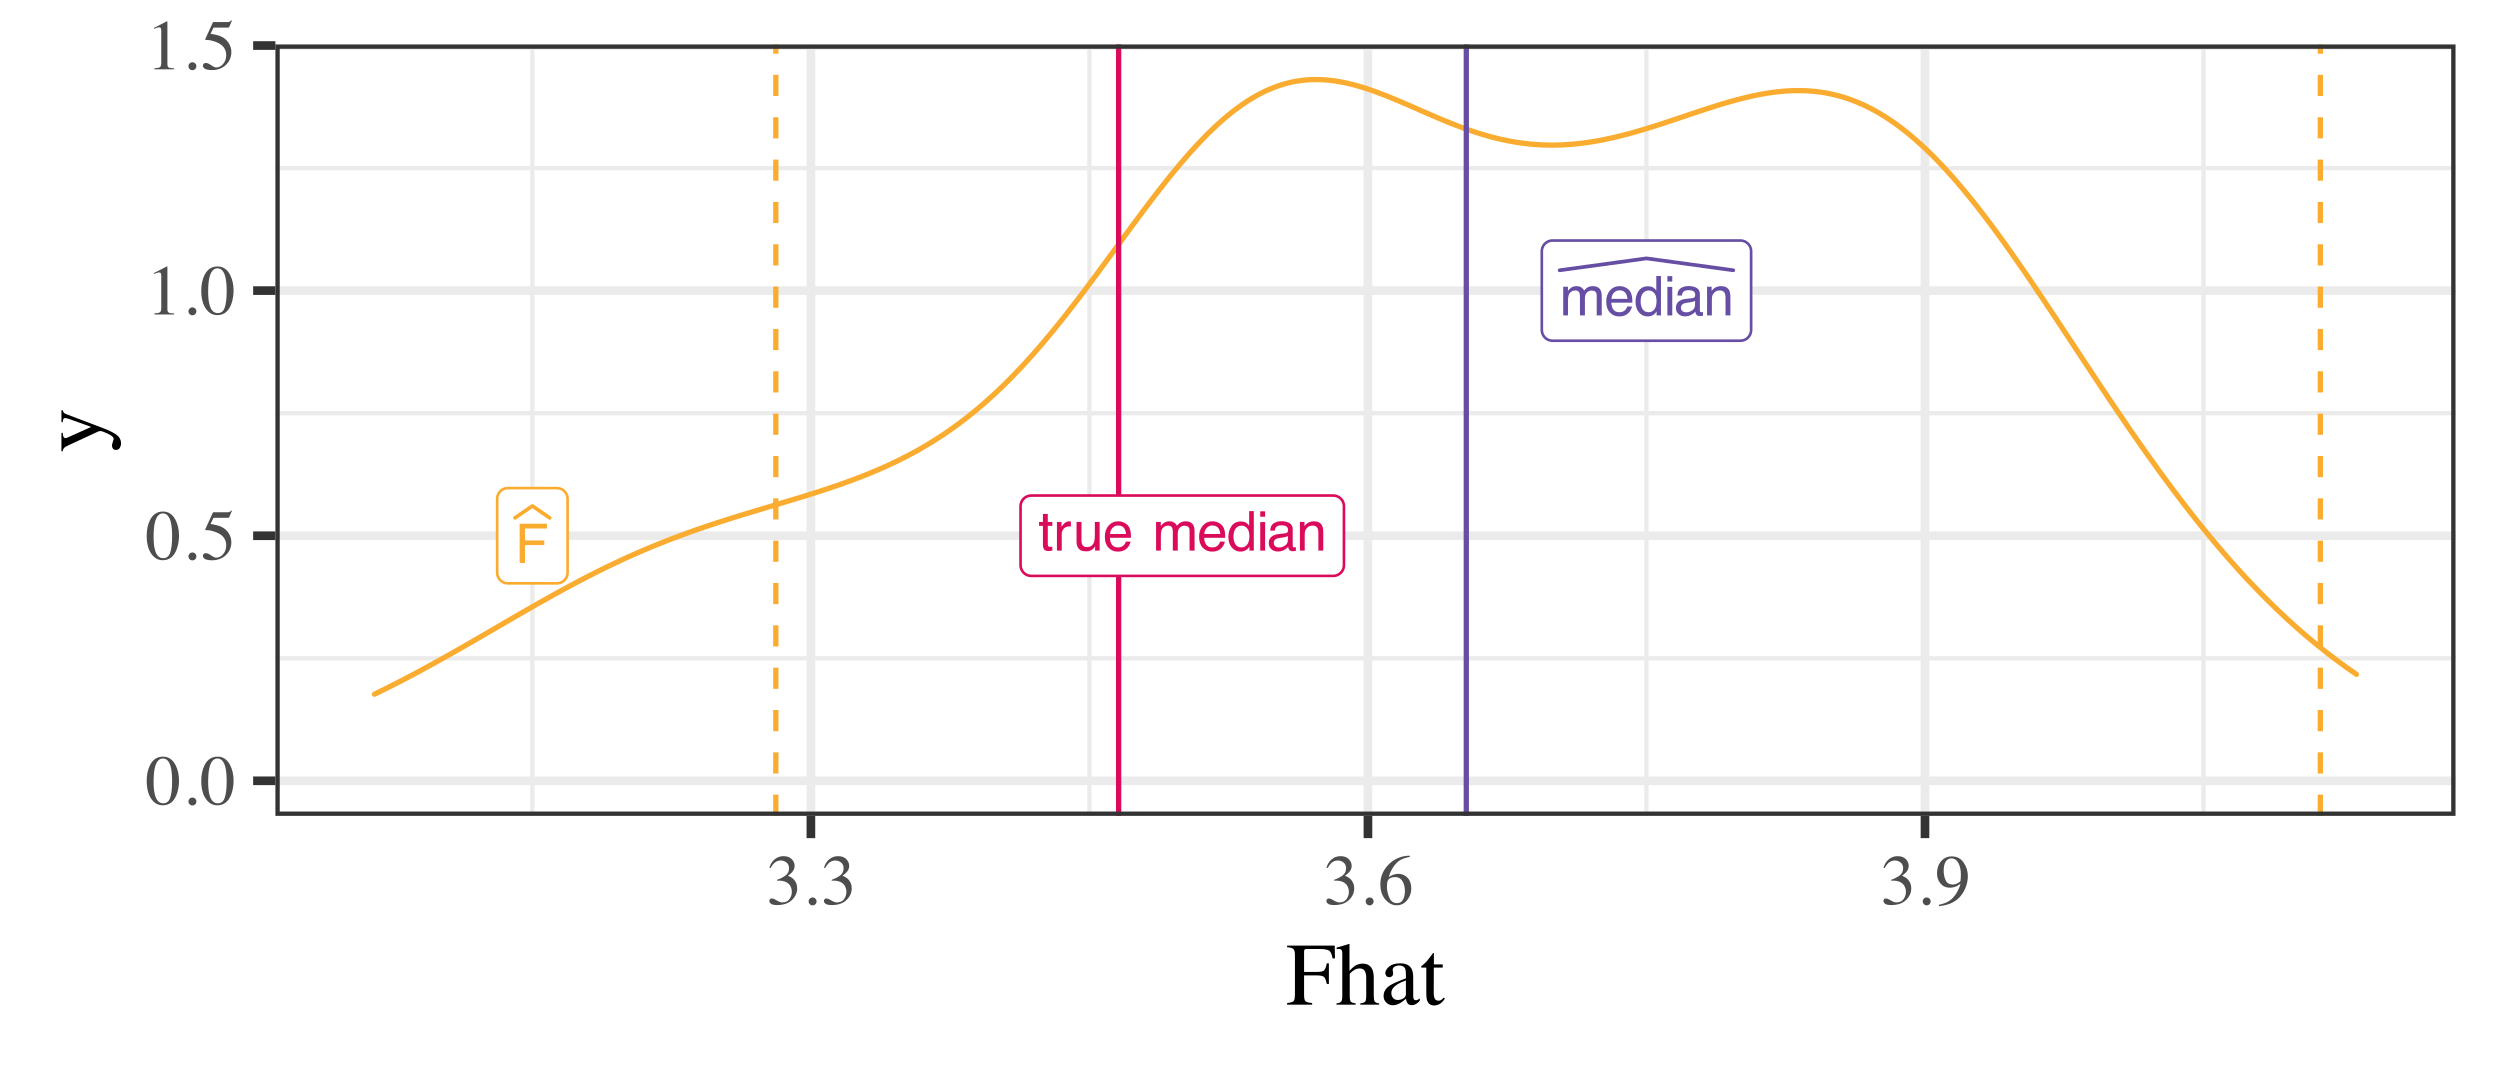 <?xml version="1.0" encoding="UTF-8"?>
<svg xmlns="http://www.w3.org/2000/svg" xmlns:xlink="http://www.w3.org/1999/xlink" width="504pt" height="216pt" viewBox="0 0 504 216" version="1.1">
<defs>
<g>
<symbol overflow="visible" id="glyph0-0">
<path style="stroke:none;" d="M 0.359 0 L 0.359 -7.922 L 6.641 -7.922 L 6.641 0 Z M 5.656 -1 L 5.656 -6.938 L 1.344 -6.938 L 1.344 -1 Z M 5.656 -1 "/>
</symbol>
<symbol overflow="visible" id="glyph0-1">
<path style="stroke:none;" d="M 0.938 -7.922 L 6.438 -7.922 L 6.438 -6.953 L 2.016 -6.953 L 2.016 -4.547 L 5.906 -4.547 L 5.906 -3.609 L 2.016 -3.609 L 2.016 0 L 0.938 0 Z M 0.938 -7.922 "/>
</symbol>
<symbol overflow="visible" id="glyph0-2">
<path style="stroke:none;" d="M 0.906 -7.391 L 1.891 -7.391 L 1.891 -5.781 L 2.812 -5.781 L 2.812 -4.984 L 1.891 -4.984 L 1.891 -1.219 C 1.891 -1.008 1.957 -0.875 2.094 -0.812 C 2.164 -0.77 2.289 -0.75 2.469 -0.75 C 2.52 -0.75 2.57 -0.75 2.625 -0.75 C 2.676 -0.75 2.738 -0.754 2.812 -0.766 L 2.812 0 C 2.695 0.031 2.578 0.051 2.453 0.062 C 2.336 0.082 2.211 0.094 2.078 0.094 C 1.617 0.094 1.305 -0.02 1.141 -0.25 C 0.984 -0.488 0.906 -0.789 0.906 -1.156 L 0.906 -4.984 L 0.125 -4.984 L 0.125 -5.781 L 0.906 -5.781 Z M 0.906 -7.391 "/>
</symbol>
<symbol overflow="visible" id="glyph0-3">
<path style="stroke:none;" d="M 0.734 -5.781 L 1.656 -5.781 L 1.656 -4.781 C 1.738 -4.977 1.926 -5.211 2.219 -5.484 C 2.508 -5.766 2.848 -5.906 3.234 -5.906 C 3.254 -5.906 3.285 -5.898 3.328 -5.891 C 3.367 -5.891 3.441 -5.883 3.547 -5.875 L 3.547 -4.859 C 3.492 -4.867 3.441 -4.875 3.391 -4.875 C 3.336 -4.875 3.285 -4.875 3.234 -4.875 C 2.742 -4.875 2.363 -4.719 2.094 -4.406 C 1.832 -4.094 1.703 -3.734 1.703 -3.328 L 1.703 0 L 0.734 0 Z M 0.734 -5.781 "/>
</symbol>
<symbol overflow="visible" id="glyph0-4">
<path style="stroke:none;" d="M 1.688 -5.781 L 1.688 -1.938 C 1.688 -1.645 1.734 -1.406 1.828 -1.219 C 1.992 -0.875 2.312 -0.703 2.781 -0.703 C 3.457 -0.703 3.922 -1.004 4.172 -1.609 C 4.305 -1.93 4.375 -2.375 4.375 -2.938 L 4.375 -5.781 L 5.344 -5.781 L 5.344 0 L 4.422 0 L 4.438 -0.859 C 4.312 -0.629 4.156 -0.441 3.969 -0.297 C 3.594 0.004 3.141 0.156 2.609 0.156 C 1.785 0.156 1.227 -0.117 0.938 -0.672 C 0.77 -0.961 0.688 -1.352 0.688 -1.844 L 0.688 -5.781 Z M 3.016 -5.922 Z M 3.016 -5.922 "/>
</symbol>
<symbol overflow="visible" id="glyph0-5">
<path style="stroke:none;" d="M 3.125 -5.906 C 3.531 -5.906 3.926 -5.805 4.312 -5.609 C 4.695 -5.422 4.988 -5.176 5.188 -4.875 C 5.383 -4.582 5.516 -4.238 5.578 -3.844 C 5.629 -3.582 5.656 -3.16 5.656 -2.578 L 1.422 -2.578 C 1.441 -1.992 1.582 -1.523 1.844 -1.172 C 2.102 -0.816 2.504 -0.641 3.047 -0.641 C 3.555 -0.641 3.961 -0.805 4.266 -1.141 C 4.43 -1.328 4.551 -1.551 4.625 -1.812 L 5.578 -1.812 C 5.555 -1.602 5.473 -1.367 5.328 -1.109 C 5.191 -0.848 5.035 -0.633 4.859 -0.469 C 4.555 -0.176 4.191 0.02 3.766 0.125 C 3.523 0.176 3.258 0.203 2.969 0.203 C 2.25 0.203 1.641 -0.055 1.141 -0.578 C 0.641 -1.098 0.391 -1.832 0.391 -2.781 C 0.391 -3.707 0.641 -4.457 1.141 -5.031 C 1.648 -5.613 2.312 -5.906 3.125 -5.906 Z M 4.672 -3.344 C 4.629 -3.77 4.535 -4.109 4.391 -4.359 C 4.117 -4.828 3.676 -5.062 3.062 -5.062 C 2.613 -5.062 2.238 -4.898 1.938 -4.578 C 1.633 -4.254 1.473 -3.844 1.453 -3.344 Z M 3.031 -5.922 Z M 3.031 -5.922 "/>
</symbol>
<symbol overflow="visible" id="glyph0-6">
<path style="stroke:none;" d="M 0.719 -5.781 L 1.672 -5.781 L 1.672 -4.953 C 1.898 -5.242 2.109 -5.453 2.297 -5.578 C 2.617 -5.797 2.984 -5.906 3.391 -5.906 C 3.848 -5.906 4.219 -5.789 4.5 -5.562 C 4.656 -5.438 4.801 -5.25 4.938 -5 C 5.145 -5.301 5.395 -5.523 5.688 -5.672 C 5.977 -5.828 6.305 -5.906 6.672 -5.906 C 7.453 -5.906 7.984 -5.625 8.266 -5.062 C 8.41 -4.758 8.484 -4.352 8.484 -3.844 L 8.484 0 L 7.469 0 L 7.469 -4.016 C 7.469 -4.398 7.375 -4.66 7.188 -4.797 C 7 -4.941 6.766 -5.016 6.484 -5.016 C 6.098 -5.016 5.77 -4.883 5.5 -4.625 C 5.227 -4.375 5.094 -3.953 5.094 -3.359 L 5.094 0 L 4.094 0 L 4.094 -3.766 C 4.094 -4.16 4.047 -4.445 3.953 -4.625 C 3.805 -4.895 3.535 -5.031 3.141 -5.031 C 2.766 -5.031 2.426 -4.891 2.125 -4.609 C 1.832 -4.328 1.688 -3.812 1.688 -3.062 L 1.688 0 L 0.719 0 Z M 0.719 -5.781 "/>
</symbol>
<symbol overflow="visible" id="glyph0-7">
<path style="stroke:none;" d="M 1.328 -2.828 C 1.328 -2.203 1.457 -1.68 1.719 -1.266 C 1.977 -0.848 2.398 -0.641 2.984 -0.641 C 3.43 -0.641 3.801 -0.832 4.094 -1.219 C 4.383 -1.602 4.531 -2.16 4.531 -2.891 C 4.531 -3.617 4.379 -4.156 4.078 -4.5 C 3.773 -4.852 3.406 -5.031 2.969 -5.031 C 2.477 -5.031 2.082 -4.844 1.781 -4.469 C 1.477 -4.094 1.328 -3.547 1.328 -2.828 Z M 2.781 -5.875 C 3.227 -5.875 3.602 -5.781 3.906 -5.594 C 4.07 -5.488 4.266 -5.301 4.484 -5.031 L 4.484 -7.953 L 5.422 -7.953 L 5.422 0 L 4.547 0 L 4.547 -0.797 C 4.316 -0.441 4.047 -0.188 3.734 -0.031 C 3.43 0.125 3.082 0.203 2.688 0.203 C 2.039 0.203 1.477 -0.066 1 -0.609 C 0.531 -1.148 0.297 -1.867 0.297 -2.766 C 0.297 -3.609 0.508 -4.336 0.938 -4.953 C 1.375 -5.566 1.988 -5.875 2.781 -5.875 Z M 2.781 -5.875 "/>
</symbol>
<symbol overflow="visible" id="glyph0-8">
<path style="stroke:none;" d="M 0.719 -5.75 L 1.703 -5.75 L 1.703 0 L 0.719 0 Z M 0.719 -7.922 L 1.703 -7.922 L 1.703 -6.828 L 0.719 -6.828 Z M 0.719 -7.922 "/>
</symbol>
<symbol overflow="visible" id="glyph0-9">
<path style="stroke:none;" d="M 1.453 -1.531 C 1.453 -1.25 1.555 -1.023 1.766 -0.859 C 1.973 -0.703 2.211 -0.625 2.484 -0.625 C 2.828 -0.625 3.16 -0.707 3.484 -0.875 C 4.023 -1.133 4.297 -1.562 4.297 -2.156 L 4.297 -2.938 C 4.172 -2.863 4.016 -2.801 3.828 -2.75 C 3.641 -2.695 3.457 -2.66 3.281 -2.641 L 2.703 -2.562 C 2.348 -2.52 2.082 -2.445 1.906 -2.344 C 1.602 -2.176 1.453 -1.906 1.453 -1.531 Z M 3.812 -3.5 C 4.031 -3.531 4.176 -3.625 4.25 -3.781 C 4.301 -3.863 4.328 -3.988 4.328 -4.156 C 4.328 -4.488 4.207 -4.727 3.969 -4.875 C 3.727 -5.02 3.391 -5.094 2.953 -5.094 C 2.453 -5.094 2.094 -4.957 1.875 -4.688 C 1.758 -4.531 1.68 -4.305 1.641 -4.016 L 0.734 -4.016 C 0.754 -4.723 0.984 -5.219 1.422 -5.5 C 1.867 -5.781 2.391 -5.922 2.984 -5.922 C 3.66 -5.922 4.211 -5.789 4.641 -5.531 C 5.055 -5.27 5.266 -4.867 5.266 -4.328 L 5.266 -1 C 5.266 -0.895 5.285 -0.812 5.328 -0.75 C 5.367 -0.688 5.457 -0.656 5.594 -0.656 C 5.633 -0.656 5.68 -0.656 5.734 -0.656 C 5.785 -0.664 5.844 -0.676 5.906 -0.688 L 5.906 0.031 C 5.758 0.07 5.645 0.098 5.562 0.109 C 5.477 0.117 5.367 0.125 5.234 0.125 C 4.898 0.125 4.66 0.004 4.516 -0.234 C 4.43 -0.359 4.375 -0.535 4.344 -0.766 C 4.145 -0.504 3.859 -0.281 3.484 -0.094 C 3.117 0.094 2.711 0.188 2.266 0.188 C 1.734 0.188 1.297 0.023 0.953 -0.297 C 0.609 -0.617 0.438 -1.023 0.438 -1.516 C 0.438 -2.047 0.602 -2.457 0.938 -2.75 C 1.281 -3.051 1.723 -3.238 2.266 -3.312 Z M 3 -5.922 Z M 3 -5.922 "/>
</symbol>
<symbol overflow="visible" id="glyph0-10">
<path style="stroke:none;" d="M 0.719 -5.781 L 1.641 -5.781 L 1.641 -4.953 C 1.91 -5.297 2.195 -5.539 2.5 -5.688 C 2.812 -5.832 3.148 -5.906 3.516 -5.906 C 4.336 -5.906 4.895 -5.617 5.188 -5.047 C 5.344 -4.734 5.422 -4.285 5.422 -3.703 L 5.422 0 L 4.438 0 L 4.438 -3.641 C 4.438 -3.992 4.383 -4.281 4.281 -4.5 C 4.102 -4.852 3.789 -5.031 3.344 -5.031 C 3.113 -5.031 2.922 -5.008 2.766 -4.969 C 2.504 -4.883 2.273 -4.723 2.078 -4.484 C 1.91 -4.297 1.801 -4.098 1.75 -3.891 C 1.707 -3.691 1.688 -3.406 1.688 -3.031 L 1.688 0 L 0.719 0 Z M 3 -5.922 Z M 3 -5.922 "/>
</symbol>
<symbol overflow="visible" id="glyph1-0">
<path style="stroke:none;" d="M 1.375 0 L 1.375 -8.281 L 9.672 -8.281 L 9.672 0 Z M 2.078 -0.688 L 8.969 -0.688 L 8.969 -7.594 L 2.078 -7.594 Z M 2.078 -0.688 "/>
</symbol>
<symbol overflow="visible" id="glyph1-1">
<path style="stroke:none;" d=""/>
</symbol>
<symbol overflow="visible" id="glyph2-0">
<path style="stroke:none;" d="M 0.234 0 L 0.234 -9.531 L 10.062 -9.531 L 10.062 0 Z M 8.766 -1.297 L 8.766 -8.234 L 1.531 -8.234 L 1.531 -1.297 Z M 8.766 -1.297 "/>
</symbol>
<symbol overflow="visible" id="glyph2-1">
<path style="stroke:none;" d="M 3.453 -0.266 C 4.141 -0.266 4.609 -0.641 4.859 -1.391 C 5.117 -2.148 5.25 -3.242 5.25 -4.672 C 5.25 -5.805 5.172 -6.719 5.016 -7.406 C 4.734 -8.664 4.191 -9.297 3.391 -9.297 C 2.586 -9.297 2.039 -8.645 1.75 -7.344 C 1.594 -6.645 1.516 -5.727 1.516 -4.594 C 1.516 -3.531 1.598 -2.68 1.766 -2.047 C 2.055 -0.859 2.617 -0.266 3.453 -0.266 Z M 3.422 -9.672 C 4.504 -9.672 5.344 -9.109 5.938 -7.984 C 6.406 -7.066 6.641 -6.016 6.641 -4.828 C 6.641 -3.898 6.5 -3.02 6.219 -2.188 C 5.664 -0.633 4.711 0.141 3.359 0.141 C 2.441 0.141 1.68 -0.281 1.078 -1.125 C 0.441 -2.02 0.125 -3.238 0.125 -4.781 C 0.125 -5.988 0.336 -7.031 0.766 -7.906 C 1.336 -9.082 2.223 -9.672 3.422 -9.672 Z M 3.422 -9.672 "/>
</symbol>
<symbol overflow="visible" id="glyph2-2">
<path style="stroke:none;" d="M 2.344 0.172 C 2.125 0.172 1.938 0.094 1.781 -0.062 C 1.625 -0.219 1.547 -0.41 1.547 -0.641 C 1.547 -0.859 1.625 -1.039 1.781 -1.188 C 1.938 -1.344 2.125 -1.422 2.344 -1.422 C 2.57 -1.422 2.758 -1.344 2.906 -1.188 C 3.062 -1.039 3.141 -0.859 3.141 -0.641 C 3.141 -0.41 3.062 -0.219 2.906 -0.062 C 2.758 0.094 2.57 0.172 2.344 0.172 Z M 2.344 0.172 "/>
</symbol>
<symbol overflow="visible" id="glyph2-3">
<path style="stroke:none;" d="M 1.078 -1.281 C 1.348 -1.281 1.695 -1.129 2.125 -0.828 C 2.562 -0.523 2.895 -0.375 3.125 -0.375 C 3.664 -0.375 4.141 -0.613 4.547 -1.094 C 4.953 -1.57 5.156 -2.156 5.156 -2.844 C 5.156 -4.062 4.504 -4.938 3.203 -5.469 C 2.484 -5.77 1.816 -5.922 1.203 -5.922 C 1.098 -5.922 1.031 -5.922 1 -5.922 C 0.977 -5.93 0.953 -5.957 0.922 -6 C 0.922 -6.039 0.926 -6.07 0.938 -6.094 C 0.945 -6.125 0.957 -6.148 0.969 -6.172 L 2.5 -9.531 L 5.516 -9.531 C 5.66 -9.531 5.773 -9.555 5.859 -9.609 C 5.941 -9.66 6.051 -9.754 6.188 -9.891 L 6.297 -9.797 L 5.75 -8.5 C 5.727 -8.457 5.676 -8.43 5.594 -8.422 C 5.508 -8.41 5.414 -8.406 5.312 -8.406 L 2.594 -8.406 L 2 -7.172 C 2.77 -7.035 3.332 -6.91 3.688 -6.797 C 4.27 -6.598 4.758 -6.305 5.156 -5.922 C 5.488 -5.586 5.742 -5.211 5.922 -4.797 C 6.098 -4.379 6.188 -3.941 6.188 -3.484 C 6.188 -2.441 5.816 -1.57 5.078 -0.875 C 4.336 -0.188 3.398 0.156 2.266 0.156 C 1.805 0.156 1.438 0.109 1.156 0.016 C 0.688 -0.129 0.453 -0.391 0.453 -0.766 C 0.453 -0.898 0.504 -1.02 0.609 -1.125 C 0.711 -1.227 0.867 -1.281 1.078 -1.281 Z M 1.078 -1.281 "/>
</symbol>
<symbol overflow="visible" id="glyph2-4">
<path style="stroke:none;" d="M 4.266 -9.672 C 4.285 -9.641 4.297 -9.617 4.297 -9.609 C 4.297 -9.598 4.297 -9.57 4.297 -9.531 L 4.297 -1.062 C 4.297 -0.695 4.391 -0.461 4.578 -0.359 C 4.773 -0.266 5.133 -0.211 5.656 -0.203 L 5.656 0 L 1.688 0 L 1.688 -0.219 C 2.258 -0.238 2.629 -0.312 2.797 -0.438 C 2.973 -0.57 3.062 -0.848 3.062 -1.266 L 3.062 -7.781 C 3.062 -8.008 3.031 -8.18 2.969 -8.297 C 2.914 -8.41 2.797 -8.469 2.609 -8.469 C 2.492 -8.469 2.336 -8.43 2.141 -8.359 C 1.941 -8.297 1.758 -8.227 1.594 -8.156 L 1.594 -8.344 L 4.172 -9.672 Z M 4.266 -9.672 "/>
</symbol>
<symbol overflow="visible" id="glyph2-5">
<path style="stroke:none;" d="M 1.125 -1.219 C 1.375 -1.219 1.711 -1.082 2.141 -0.812 C 2.566 -0.551 2.926 -0.422 3.219 -0.422 C 3.875 -0.422 4.359 -0.641 4.672 -1.078 C 4.992 -1.523 5.156 -2.008 5.156 -2.531 C 5.156 -3.031 5.031 -3.473 4.781 -3.859 C 4.344 -4.492 3.602 -4.812 2.562 -4.812 C 2.5 -4.812 2.441 -4.812 2.391 -4.812 C 2.336 -4.812 2.27 -4.805 2.188 -4.797 L 2.188 -4.984 C 2.938 -5.254 3.523 -5.562 3.953 -5.906 C 4.379 -6.258 4.594 -6.727 4.594 -7.312 C 4.594 -7.82 4.422 -8.207 4.078 -8.469 C 3.742 -8.738 3.359 -8.875 2.922 -8.875 C 2.41 -8.875 1.957 -8.688 1.562 -8.312 C 1.344 -8.102 1.109 -7.781 0.859 -7.344 L 0.641 -7.406 C 0.828 -8.113 1.176 -8.68 1.688 -9.109 C 2.207 -9.535 2.801 -9.75 3.469 -9.75 C 4.188 -9.75 4.738 -9.551 5.125 -9.156 C 5.52 -8.758 5.719 -8.305 5.719 -7.797 C 5.719 -7.336 5.555 -6.922 5.234 -6.547 C 5.047 -6.328 4.758 -6.082 4.375 -5.812 C 4.832 -5.625 5.195 -5.398 5.469 -5.141 C 5.977 -4.648 6.234 -4.023 6.234 -3.266 C 6.234 -2.379 5.879 -1.594 5.172 -0.906 C 4.473 -0.227 3.477 0.109 2.188 0.109 C 1.613 0.109 1.207 0.023 0.969 -0.141 C 0.738 -0.316 0.625 -0.504 0.625 -0.703 C 0.625 -0.828 0.66 -0.941 0.734 -1.047 C 0.816 -1.16 0.945 -1.219 1.125 -1.219 Z M 1.125 -1.219 "/>
</symbol>
<symbol overflow="visible" id="glyph2-6">
<path style="stroke:none;" d="M 6.734 -3.203 C 6.734 -2.336 6.457 -1.562 5.906 -0.875 C 5.352 -0.188 4.641 0.156 3.766 0.156 C 2.941 0.156 2.191 -0.227 1.516 -1 C 0.836 -1.781 0.5 -2.812 0.5 -4.094 C 0.5 -5.75 1.156 -7.172 2.469 -8.359 C 3.633 -9.348 4.953 -9.844 6.422 -9.844 L 6.453 -9.609 C 5.867 -9.504 5.363 -9.359 4.938 -9.172 C 4.508 -8.984 4.129 -8.727 3.797 -8.406 C 3.453 -8.062 3.129 -7.629 2.828 -7.109 C 2.535 -6.586 2.332 -6.07 2.219 -5.562 C 2.508 -5.738 2.758 -5.867 2.969 -5.953 C 3.344 -6.109 3.719 -6.188 4.094 -6.188 C 4.844 -6.188 5.469 -5.926 5.969 -5.406 C 6.477 -4.895 6.734 -4.16 6.734 -3.203 Z M 5.453 -2.656 C 5.453 -3.281 5.352 -3.832 5.156 -4.312 C 4.82 -5.125 4.266 -5.531 3.484 -5.531 C 2.754 -5.531 2.27 -5.312 2.031 -4.875 C 1.895 -4.625 1.828 -4.203 1.828 -3.609 C 1.828 -2.848 1.988 -2.102 2.312 -1.375 C 2.633 -0.645 3.148 -0.281 3.859 -0.281 C 4.41 -0.281 4.812 -0.516 5.062 -0.984 C 5.32 -1.461 5.453 -2.02 5.453 -2.656 Z M 5.453 -2.656 "/>
</symbol>
<symbol overflow="visible" id="glyph2-7">
<path style="stroke:none;" d="M 3.594 -4.031 C 3.914 -4.031 4.242 -4.117 4.578 -4.297 C 4.922 -4.473 5.113 -4.625 5.156 -4.75 C 5.176 -4.789 5.191 -4.961 5.203 -5.266 C 5.223 -5.566 5.234 -5.812 5.234 -6 C 5.234 -6.977 5.066 -7.77 4.734 -8.375 C 4.41 -8.988 3.93 -9.297 3.297 -9.297 C 2.836 -9.297 2.469 -9.086 2.188 -8.672 C 1.906 -8.254 1.766 -7.629 1.766 -6.797 C 1.766 -6.117 1.895 -5.488 2.156 -4.906 C 2.414 -4.32 2.895 -4.031 3.594 -4.031 Z M 3.391 -9.703 C 4.422 -9.703 5.219 -9.289 5.781 -8.469 C 6.352 -7.645 6.641 -6.727 6.641 -5.719 C 6.641 -5 6.504 -4.27 6.234 -3.531 C 5.961 -2.801 5.57 -2.145 5.062 -1.562 C 4.469 -0.895 3.711 -0.398 2.797 -0.078 C 2.285 0.098 1.641 0.238 0.859 0.344 L 0.797 0.062 C 1.285 -0.051 1.691 -0.172 2.016 -0.297 C 2.598 -0.523 3.062 -0.805 3.406 -1.141 C 3.906 -1.617 4.301 -2.148 4.594 -2.734 C 4.895 -3.316 5.082 -3.805 5.156 -4.203 L 4.922 -4.016 C 4.566 -3.754 4.156 -3.57 3.688 -3.469 C 3.445 -3.414 3.227 -3.391 3.031 -3.391 C 2.227 -3.391 1.594 -3.672 1.125 -4.234 C 0.656 -4.797 0.422 -5.473 0.422 -6.266 C 0.422 -7.266 0.695 -8.086 1.25 -8.734 C 1.812 -9.379 2.523 -9.703 3.391 -9.703 Z M 3.391 -9.703 "/>
</symbol>
<symbol overflow="visible" id="glyph3-0">
<path style="stroke:none;" d="M 0.297 0 L 0.297 -11.906 L 12.578 -11.906 L 12.578 0 Z M 10.953 -1.625 L 10.953 -10.297 L 1.906 -10.297 L 1.906 -1.625 Z M 10.953 -1.625 "/>
</symbol>
<symbol overflow="visible" id="glyph3-1">
<path style="stroke:none;" d="M 0.203 -0.328 C 0.91 -0.398 1.348 -0.531 1.516 -0.719 C 1.691 -0.906 1.781 -1.383 1.781 -2.156 L 1.781 -9.953 C 1.781 -10.598 1.68 -11.016 1.484 -11.203 C 1.297 -11.398 0.867 -11.523 0.203 -11.578 L 0.203 -11.906 L 9.797 -11.906 L 9.859 -9.328 L 9.359 -9.328 C 9.234 -10.148 9 -10.672 8.656 -10.891 C 8.312 -11.109 7.641 -11.219 6.641 -11.219 L 4.188 -11.219 C 3.945 -11.219 3.789 -11.176 3.719 -11.094 C 3.656 -11.02 3.625 -10.863 3.625 -10.625 L 3.625 -6.594 L 6.219 -6.594 C 6.988 -6.594 7.477 -6.707 7.688 -6.938 C 7.895 -7.164 8.066 -7.629 8.203 -8.328 L 8.625 -8.328 L 8.625 -4.172 L 8.203 -4.172 C 8.066 -4.867 7.891 -5.328 7.672 -5.547 C 7.461 -5.773 6.977 -5.891 6.219 -5.891 L 3.625 -5.891 L 3.625 -1.953 C 3.625 -1.285 3.723 -0.859 3.922 -0.672 C 4.129 -0.492 4.57 -0.379 5.25 -0.328 L 5.25 0 L 0.203 0 Z M 0.203 -0.328 "/>
</symbol>
<symbol overflow="visible" id="glyph3-2">
<path style="stroke:none;" d="M 0.156 -0.25 C 0.633 -0.312 0.945 -0.426 1.094 -0.594 C 1.25 -0.77 1.328 -1.18 1.328 -1.828 L 1.328 -10.266 C 1.328 -10.598 1.285 -10.836 1.203 -10.984 C 1.117 -11.141 0.91 -11.219 0.578 -11.219 C 0.516 -11.219 0.453 -11.211 0.391 -11.203 C 0.328 -11.203 0.258 -11.195 0.188 -11.188 L 0.188 -11.5 C 0.445 -11.57 0.766 -11.66 1.141 -11.766 C 1.516 -11.879 1.773 -11.957 1.922 -12 L 2.766 -12.266 L 2.781 -12.203 L 2.781 -6.812 C 3.156 -7.227 3.484 -7.539 3.766 -7.75 C 4.285 -8.094 4.844 -8.266 5.438 -8.266 C 6.383 -8.266 7.035 -7.867 7.391 -7.078 C 7.578 -6.648 7.672 -6.098 7.672 -5.422 L 7.672 -1.828 C 7.672 -1.203 7.738 -0.797 7.875 -0.609 C 8.02 -0.422 8.316 -0.301 8.766 -0.25 L 8.766 0 L 4.953 0 L 4.953 -0.25 C 5.461 -0.32 5.789 -0.441 5.938 -0.609 C 6.082 -0.773 6.156 -1.18 6.156 -1.828 L 6.156 -5.391 C 6.156 -5.953 6.062 -6.41 5.875 -6.766 C 5.688 -7.117 5.328 -7.297 4.797 -7.297 C 4.336 -7.297 3.895 -7.129 3.469 -6.797 C 3.039 -6.473 2.828 -6.258 2.828 -6.156 L 2.828 -1.828 C 2.828 -1.172 2.898 -0.758 3.047 -0.594 C 3.203 -0.438 3.531 -0.32 4.031 -0.25 L 4.031 0 L 0.156 0 Z M 0.156 -0.25 "/>
</symbol>
<symbol overflow="visible" id="glyph3-3">
<path style="stroke:none;" d="M 5.156 -4.875 C 4.488 -4.645 3.93 -4.395 3.484 -4.125 C 2.641 -3.602 2.219 -3.016 2.219 -2.359 C 2.219 -1.828 2.395 -1.43 2.75 -1.172 C 2.977 -1.016 3.234 -0.938 3.516 -0.938 C 3.898 -0.938 4.27 -1.039 4.625 -1.25 C 4.977 -1.469 5.156 -1.742 5.156 -2.078 Z M 0.656 -1.75 C 0.656 -2.602 1.082 -3.312 1.938 -3.875 C 2.477 -4.227 3.551 -4.707 5.156 -5.312 L 5.156 -6.062 C 5.156 -6.656 5.098 -7.066 4.984 -7.297 C 4.785 -7.691 4.375 -7.891 3.75 -7.891 C 3.445 -7.891 3.16 -7.816 2.891 -7.672 C 2.617 -7.504 2.484 -7.285 2.484 -7.016 C 2.484 -6.941 2.5 -6.82 2.531 -6.656 C 2.562 -6.488 2.578 -6.383 2.578 -6.344 C 2.578 -6.008 2.469 -5.781 2.25 -5.656 C 2.125 -5.57 1.977 -5.531 1.812 -5.531 C 1.551 -5.531 1.348 -5.617 1.203 -5.797 C 1.066 -5.973 1 -6.164 1 -6.375 C 1 -6.781 1.25 -7.207 1.75 -7.656 C 2.258 -8.102 3.004 -8.328 3.984 -8.328 C 5.117 -8.328 5.891 -7.957 6.297 -7.219 C 6.516 -6.82 6.625 -6.234 6.625 -5.453 L 6.625 -1.938 C 6.625 -1.594 6.645 -1.359 6.688 -1.234 C 6.758 -1.004 6.914 -0.891 7.156 -0.891 C 7.289 -0.891 7.398 -0.91 7.484 -0.953 C 7.578 -0.992 7.734 -1.094 7.953 -1.25 L 7.953 -0.797 C 7.766 -0.566 7.562 -0.379 7.344 -0.234 C 7.02 -0.004 6.688 0.109 6.344 0.109 C 5.945 0.109 5.66 -0.02 5.484 -0.281 C 5.305 -0.539 5.207 -0.848 5.188 -1.203 C 4.738 -0.816 4.359 -0.531 4.047 -0.344 C 3.516 -0.031 3.004 0.125 2.516 0.125 C 2.016 0.125 1.578 -0.051 1.203 -0.406 C 0.836 -0.758 0.656 -1.207 0.656 -1.75 Z M 4.016 -8.328 Z M 4.016 -8.328 "/>
</symbol>
<symbol overflow="visible" id="glyph3-4">
<path style="stroke:none;" d="M 4.578 -8.109 L 4.578 -7.469 L 2.781 -7.469 L 2.766 -2.406 C 2.766 -1.957 2.805 -1.617 2.891 -1.391 C 3.023 -0.992 3.297 -0.797 3.703 -0.797 C 3.922 -0.797 4.102 -0.844 4.25 -0.938 C 4.406 -1.039 4.586 -1.203 4.797 -1.422 L 5.016 -1.219 L 4.828 -0.953 C 4.523 -0.547 4.203 -0.254 3.859 -0.078 C 3.516 0.086 3.188 0.172 2.875 0.172 C 2.188 0.172 1.719 -0.133 1.469 -0.75 C 1.332 -1.082 1.266 -1.547 1.266 -2.141 L 1.266 -7.469 L 0.312 -7.469 C 0.281 -7.488 0.254 -7.504 0.234 -7.516 C 0.223 -7.535 0.219 -7.562 0.219 -7.594 C 0.219 -7.656 0.227 -7.703 0.25 -7.734 C 0.281 -7.766 0.367 -7.836 0.516 -7.953 C 0.91 -8.285 1.195 -8.555 1.375 -8.766 C 1.562 -8.973 1.984 -9.523 2.641 -10.422 C 2.723 -10.422 2.77 -10.41 2.781 -10.391 C 2.789 -10.379 2.797 -10.336 2.797 -10.266 L 2.797 -8.109 Z M 4.578 -8.109 "/>
</symbol>
<symbol overflow="visible" id="glyph4-0">
<path style="stroke:none;" d="M 0 -0.297 L -11.906 -0.297 L -11.906 -12.578 L 0 -12.578 Z M -1.625 -10.953 L -10.297 -10.953 L -10.297 -1.906 L -1.625 -1.906 Z M -1.625 -10.953 "/>
</symbol>
<symbol overflow="visible" id="glyph4-1">
<path style="stroke:none;" d="M -8.078 -0.25 L -8.078 -3.953 L -7.812 -3.953 C -7.801 -3.66 -7.77 -3.445 -7.719 -3.312 C -7.645 -3.039 -7.5 -2.906 -7.281 -2.906 C -7.195 -2.906 -7.113 -2.914 -7.031 -2.938 C -6.945 -2.969 -6.816 -3.023 -6.641 -3.109 L -2.078 -5.156 L -6.688 -6.812 C -6.727 -6.832 -6.832 -6.859 -7 -6.891 C -7.164 -6.93 -7.273 -6.953 -7.328 -6.953 C -7.484 -6.953 -7.594 -6.898 -7.656 -6.797 C -7.727 -6.691 -7.77 -6.555 -7.781 -6.391 L -7.812 -6.125 L -8.078 -6.125 L -8.078 -8.531 L -7.812 -8.531 C -7.781 -8.289 -7.695 -8.109 -7.562 -7.984 C -7.426 -7.867 -7.238 -7.77 -7 -7.688 L 0.328 -4.906 C 1.598 -4.426 2.516 -3.969 3.078 -3.531 C 3.648 -3.094 3.938 -2.535 3.938 -1.859 C 3.938 -1.535 3.852 -1.227 3.688 -0.938 C 3.531 -0.656 3.27 -0.516 2.906 -0.516 C 2.676 -0.516 2.484 -0.598 2.328 -0.766 C 2.18 -0.941 2.109 -1.16 2.109 -1.422 C 2.109 -1.578 2.16 -1.805 2.266 -2.109 C 2.379 -2.41 2.438 -2.625 2.438 -2.75 C 2.438 -3.082 2.055 -3.426 1.297 -3.781 C 0.535 -4.145 0.023 -4.328 -0.234 -4.328 C -0.285 -4.328 -0.348 -4.316 -0.422 -4.297 C -0.492 -4.285 -0.562 -4.27 -0.625 -4.25 L -6.703 -1.438 C -7.141 -1.238 -7.426 -1.062 -7.562 -0.906 C -7.695 -0.758 -7.785 -0.539 -7.828 -0.25 Z M -8.25 -4.438 Z M -8.25 -4.438 "/>
</symbol>
</g>
<clipPath id="clip1">
  <path d="M 55.52 8.965 L 495.035 8.965 L 495.035 164.48 L 55.52 164.48 Z M 55.52 8.965 "/>
</clipPath>
<clipPath id="clip2">
  <path d="M 55.52 132 L 495.035 132 L 495.035 134 L 55.52 134 Z M 55.52 132 "/>
</clipPath>
<clipPath id="clip3">
  <path d="M 55.52 82 L 495.035 82 L 495.035 84 L 55.52 84 Z M 55.52 82 "/>
</clipPath>
<clipPath id="clip4">
  <path d="M 55.52 33 L 495.035 33 L 495.035 35 L 55.52 35 Z M 55.52 33 "/>
</clipPath>
<clipPath id="clip5">
  <path d="M 106 8.965 L 108 8.965 L 108 164.48 L 106 164.48 Z M 106 8.965 "/>
</clipPath>
<clipPath id="clip6">
  <path d="M 219 8.965 L 221 8.965 L 221 164.48 L 219 164.48 Z M 219 8.965 "/>
</clipPath>
<clipPath id="clip7">
  <path d="M 331 8.965 L 333 8.965 L 333 164.48 L 331 164.48 Z M 331 8.965 "/>
</clipPath>
<clipPath id="clip8">
  <path d="M 443 8.965 L 445 8.965 L 445 164.48 L 443 164.48 Z M 443 8.965 "/>
</clipPath>
<clipPath id="clip9">
  <path d="M 55.52 156 L 495.035 156 L 495.035 159 L 55.52 159 Z M 55.52 156 "/>
</clipPath>
<clipPath id="clip10">
  <path d="M 55.52 107 L 495.035 107 L 495.035 109 L 55.52 109 Z M 55.52 107 "/>
</clipPath>
<clipPath id="clip11">
  <path d="M 55.52 57 L 495.035 57 L 495.035 60 L 55.52 60 Z M 55.52 57 "/>
</clipPath>
<clipPath id="clip12">
  <path d="M 55.52 8.965 L 495.035 8.965 L 495.035 11 L 55.52 11 Z M 55.52 8.965 "/>
</clipPath>
<clipPath id="clip13">
  <path d="M 162 8.965 L 165 8.965 L 165 164.48 L 162 164.48 Z M 162 8.965 "/>
</clipPath>
<clipPath id="clip14">
  <path d="M 274 8.965 L 277 8.965 L 277 164.48 L 274 164.48 Z M 274 8.965 "/>
</clipPath>
<clipPath id="clip15">
  <path d="M 387 8.965 L 389 8.965 L 389 164.48 L 387 164.48 Z M 387 8.965 "/>
</clipPath>
<clipPath id="clip16">
  <path d="M 155 8.965 L 157 8.965 L 157 164.48 L 155 164.48 Z M 155 8.965 "/>
</clipPath>
<clipPath id="clip17">
  <path d="M 467 8.965 L 469 8.965 L 469 164.48 L 467 164.48 Z M 467 8.965 "/>
</clipPath>
<clipPath id="clip18">
  <path d="M 295 8.965 L 297 8.965 L 297 164.48 L 295 164.48 Z M 295 8.965 "/>
</clipPath>
<clipPath id="clip19">
  <path d="M 224 8.965 L 227 8.965 L 227 164.48 L 224 164.48 Z M 224 8.965 "/>
</clipPath>
<clipPath id="clip20">
  <path d="M 55.52 8.965 L 495.035 8.965 L 495.035 164.48 L 55.52 164.48 Z M 55.52 8.965 "/>
</clipPath>
</defs>
<g id="surface3329">
<rect x="0" y="0" width="504" height="216" style="fill:rgb(100%,100%,100%);fill-opacity:1;stroke:none;"/>
<rect x="0" y="0" width="504" height="216" style="fill:rgb(100%,100%,100%);fill-opacity:1;stroke:none;"/>
<path style="fill:none;stroke-width:1.746;stroke-linecap:round;stroke-linejoin:round;stroke:rgb(100%,100%,100%);stroke-opacity:1;stroke-miterlimit:10;" d="M 0 216 L 504 216 L 504 0 L 0 0 Z M 0 216 "/>
<g clip-path="url(#clip1)" clip-rule="nonzero">
<path style=" stroke:none;fill-rule:nonzero;fill:rgb(100%,100%,100%);fill-opacity:1;" d="M 55.52 164.48 L 495.035 164.48 L 495.035 8.965 L 55.52 8.965 Z M 55.52 164.48 "/>
</g>
<g clip-path="url(#clip2)" clip-rule="nonzero">
<path style="fill:none;stroke-width:0.873;stroke-linecap:butt;stroke-linejoin:round;stroke:rgb(92.157%,92.157%,92.157%);stroke-opacity:1;stroke-miterlimit:10;" d="M 55.52 132.707 L 495.035 132.707 "/>
</g>
<g clip-path="url(#clip3)" clip-rule="nonzero">
<path style="fill:none;stroke-width:0.873;stroke-linecap:butt;stroke-linejoin:round;stroke:rgb(92.157%,92.157%,92.157%);stroke-opacity:1;stroke-miterlimit:10;" d="M 55.52 83.293 L 495.035 83.293 "/>
</g>
<g clip-path="url(#clip4)" clip-rule="nonzero">
<path style="fill:none;stroke-width:0.873;stroke-linecap:butt;stroke-linejoin:round;stroke:rgb(92.157%,92.157%,92.157%);stroke-opacity:1;stroke-miterlimit:10;" d="M 55.52 33.883 L 495.035 33.883 "/>
</g>
<g clip-path="url(#clip5)" clip-rule="nonzero">
<path style="fill:none;stroke-width:0.873;stroke-linecap:butt;stroke-linejoin:round;stroke:rgb(92.157%,92.157%,92.157%);stroke-opacity:1;stroke-miterlimit:10;" d="M 107.324 164.48 L 107.324 8.965 "/>
</g>
<g clip-path="url(#clip6)" clip-rule="nonzero">
<path style="fill:none;stroke-width:0.873;stroke-linecap:butt;stroke-linejoin:round;stroke:rgb(92.157%,92.157%,92.157%);stroke-opacity:1;stroke-miterlimit:10;" d="M 219.625 164.48 L 219.625 8.965 "/>
</g>
<g clip-path="url(#clip7)" clip-rule="nonzero">
<path style="fill:none;stroke-width:0.873;stroke-linecap:butt;stroke-linejoin:round;stroke:rgb(92.157%,92.157%,92.157%);stroke-opacity:1;stroke-miterlimit:10;" d="M 331.926 164.48 L 331.926 8.965 "/>
</g>
<g clip-path="url(#clip8)" clip-rule="nonzero">
<path style="fill:none;stroke-width:0.873;stroke-linecap:butt;stroke-linejoin:round;stroke:rgb(92.157%,92.157%,92.157%);stroke-opacity:1;stroke-miterlimit:10;" d="M 444.227 164.48 L 444.227 8.965 "/>
</g>
<g clip-path="url(#clip9)" clip-rule="nonzero">
<path style="fill:none;stroke-width:1.746;stroke-linecap:butt;stroke-linejoin:round;stroke:rgb(92.157%,92.157%,92.157%);stroke-opacity:1;stroke-miterlimit:10;" d="M 55.52 157.41 L 495.035 157.41 "/>
</g>
<g clip-path="url(#clip10)" clip-rule="nonzero">
<path style="fill:none;stroke-width:1.746;stroke-linecap:butt;stroke-linejoin:round;stroke:rgb(92.157%,92.157%,92.157%);stroke-opacity:1;stroke-miterlimit:10;" d="M 55.52 108 L 495.035 108 "/>
</g>
<g clip-path="url(#clip11)" clip-rule="nonzero">
<path style="fill:none;stroke-width:1.746;stroke-linecap:butt;stroke-linejoin:round;stroke:rgb(92.157%,92.157%,92.157%);stroke-opacity:1;stroke-miterlimit:10;" d="M 55.52 58.59 L 495.035 58.59 "/>
</g>
<g clip-path="url(#clip12)" clip-rule="nonzero">
<path style="fill:none;stroke-width:1.746;stroke-linecap:butt;stroke-linejoin:round;stroke:rgb(92.157%,92.157%,92.157%);stroke-opacity:1;stroke-miterlimit:10;" d="M 55.52 9.176 L 495.035 9.176 "/>
</g>
<g clip-path="url(#clip13)" clip-rule="nonzero">
<path style="fill:none;stroke-width:1.746;stroke-linecap:butt;stroke-linejoin:round;stroke:rgb(92.157%,92.157%,92.157%);stroke-opacity:1;stroke-miterlimit:10;" d="M 163.477 164.48 L 163.477 8.965 "/>
</g>
<g clip-path="url(#clip14)" clip-rule="nonzero">
<path style="fill:none;stroke-width:1.746;stroke-linecap:butt;stroke-linejoin:round;stroke:rgb(92.157%,92.157%,92.157%);stroke-opacity:1;stroke-miterlimit:10;" d="M 275.777 164.48 L 275.777 8.965 "/>
</g>
<g clip-path="url(#clip15)" clip-rule="nonzero">
<path style="fill:none;stroke-width:1.746;stroke-linecap:butt;stroke-linejoin:round;stroke:rgb(92.157%,92.157%,92.157%);stroke-opacity:1;stroke-miterlimit:10;" d="M 388.078 164.48 L 388.078 8.965 "/>
</g>
<path style="fill:none;stroke-width:1.067;stroke-linecap:round;stroke-linejoin:round;stroke:rgb(97.647%,67.451%,18.431%);stroke-opacity:1;stroke-miterlimit:10;" d="M 75.496 139.949 L 76.277 139.566 L 77.062 139.184 L 77.844 138.797 L 79.406 138.008 L 80.188 137.609 L 80.969 137.207 L 81.754 136.801 L 82.535 136.391 L 83.316 135.977 L 84.098 135.559 L 84.879 135.137 L 85.664 134.715 L 86.445 134.289 L 87.227 133.859 L 88.789 132.992 L 89.57 132.555 L 90.355 132.117 L 91.137 131.676 L 93.48 130.34 L 94.262 129.891 L 95.047 129.438 L 95.828 128.988 L 98.172 127.629 L 98.953 127.172 L 99.738 126.719 L 100.52 126.262 L 101.301 125.809 L 102.082 125.352 L 103.645 124.445 L 104.43 123.992 L 106.773 122.645 L 108.336 121.754 L 109.121 121.309 L 111.465 119.996 L 112.246 119.562 L 113.027 119.133 L 113.812 118.707 L 114.594 118.285 L 116.156 117.449 L 117.719 116.629 L 118.504 116.227 L 119.285 115.828 L 120.848 115.039 L 121.629 114.652 L 122.414 114.273 L 123.195 113.895 L 123.977 113.523 L 124.758 113.156 L 125.539 112.793 L 126.32 112.434 L 127.105 112.078 L 128.668 111.391 L 129.449 111.051 L 131.012 110.387 L 131.797 110.066 L 132.578 109.746 L 133.359 109.434 L 134.922 108.816 L 135.703 108.52 L 136.488 108.223 L 138.051 107.645 L 138.832 107.359 L 139.613 107.082 L 140.395 106.809 L 141.18 106.535 L 142.742 106.004 L 144.305 105.488 L 145.086 105.234 L 145.871 104.98 L 146.652 104.73 L 147.434 104.484 L 149.777 103.758 L 150.562 103.52 L 151.344 103.281 L 152.125 103.047 L 152.906 102.809 L 153.688 102.578 L 154.469 102.344 L 155.254 102.109 L 156.035 101.875 L 156.816 101.645 L 158.379 101.176 L 159.164 100.938 L 159.945 100.703 L 161.508 100.227 L 163.07 99.742 L 163.855 99.496 L 165.418 98.996 L 166.199 98.742 L 167.762 98.219 L 168.547 97.953 L 169.328 97.684 L 170.109 97.406 L 170.891 97.125 L 171.672 96.84 L 172.453 96.547 L 173.238 96.25 L 174.02 95.945 L 174.801 95.633 L 175.582 95.312 L 176.363 94.988 L 177.145 94.652 L 177.93 94.312 L 178.711 93.961 L 179.492 93.602 L 180.273 93.234 L 181.055 92.855 L 181.836 92.465 L 182.621 92.07 L 183.402 91.656 L 184.184 91.238 L 184.965 90.805 L 185.746 90.363 L 186.527 89.91 L 187.312 89.438 L 188.094 88.961 L 188.875 88.465 L 189.656 87.957 L 190.438 87.441 L 191.219 86.902 L 192.004 86.355 L 192.785 85.789 L 193.566 85.211 L 194.348 84.621 L 195.129 84.008 L 195.91 83.387 L 196.695 82.746 L 197.477 82.09 L 198.258 81.422 L 199.039 80.73 L 199.82 80.031 L 200.605 79.309 L 201.387 78.574 L 202.168 77.824 L 202.949 77.051 L 203.73 76.27 L 204.512 75.469 L 205.297 74.652 L 206.078 73.824 L 206.859 72.973 L 207.641 72.109 L 208.422 71.234 L 209.203 70.34 L 209.988 69.438 L 210.77 68.512 L 211.551 67.578 L 212.332 66.629 L 213.113 65.668 L 213.895 64.695 L 214.68 63.711 L 215.461 62.715 L 216.242 61.711 L 217.023 60.691 L 217.805 59.668 L 218.586 58.637 L 219.371 57.594 L 220.152 56.547 L 221.715 54.438 L 222.496 53.375 L 223.277 52.309 L 224.062 51.242 L 225.625 49.102 L 227.969 45.902 L 228.754 44.844 L 229.535 43.789 L 230.316 42.738 L 231.879 40.66 L 232.66 39.641 L 233.445 38.625 L 234.227 37.621 L 235.008 36.633 L 235.789 35.652 L 236.57 34.695 L 237.355 33.75 L 238.137 32.82 L 238.918 31.91 L 239.699 31.012 L 240.48 30.145 L 241.262 29.289 L 242.047 28.457 L 242.828 27.648 L 243.609 26.855 L 244.391 26.102 L 245.172 25.363 L 245.953 24.648 L 246.738 23.965 L 247.52 23.297 L 248.301 22.672 L 249.082 22.066 L 249.863 21.484 L 250.645 20.941 L 251.43 20.414 L 252.211 19.93 L 252.992 19.469 L 253.773 19.031 L 254.555 18.633 L 255.336 18.254 L 256.121 17.918 L 256.902 17.602 L 257.684 17.312 L 258.465 17.066 L 259.246 16.836 L 260.027 16.641 L 260.812 16.473 L 261.594 16.328 L 262.375 16.223 L 263.156 16.133 L 263.938 16.078 L 264.719 16.047 L 265.504 16.035 L 266.285 16.059 L 267.066 16.098 L 267.848 16.168 L 268.629 16.258 L 269.41 16.359 L 270.195 16.5 L 270.977 16.648 L 271.758 16.816 L 272.539 17.008 L 273.32 17.207 L 274.105 17.438 L 274.887 17.672 L 275.668 17.922 L 276.449 18.188 L 277.23 18.461 L 278.012 18.754 L 278.797 19.051 L 279.578 19.359 L 281.141 19.992 L 282.703 20.656 L 283.488 20.992 L 285.051 21.672 L 286.613 22.359 L 287.395 22.699 L 288.18 23.039 L 288.961 23.379 L 289.742 23.711 L 290.523 24.039 L 291.305 24.363 L 292.086 24.684 L 292.871 24.996 L 293.652 25.297 L 294.434 25.594 L 295.215 25.883 L 295.996 26.16 L 296.777 26.43 L 297.562 26.688 L 298.344 26.938 L 299.125 27.176 L 299.906 27.398 L 300.688 27.613 L 301.469 27.816 L 302.254 28.004 L 303.035 28.184 L 303.816 28.344 L 304.598 28.496 L 305.379 28.629 L 306.16 28.754 L 306.945 28.867 L 307.727 28.957 L 308.508 29.043 L 309.289 29.109 L 310.07 29.164 L 310.855 29.211 L 311.637 29.234 L 312.418 29.25 L 313.199 29.25 L 313.98 29.238 L 314.762 29.215 L 315.547 29.172 L 316.328 29.125 L 317.109 29.062 L 317.891 28.984 L 318.672 28.902 L 319.453 28.801 L 320.238 28.691 L 321.02 28.57 L 321.801 28.438 L 322.582 28.297 L 323.363 28.141 L 324.145 27.98 L 324.93 27.809 L 325.711 27.629 L 326.492 27.441 L 327.273 27.246 L 328.055 27.039 L 328.836 26.828 L 329.621 26.609 L 330.402 26.387 L 331.184 26.156 L 332.746 25.68 L 333.527 25.434 L 334.312 25.184 L 335.875 24.676 L 336.656 24.414 L 337.438 24.156 L 338.219 23.895 L 339.004 23.629 L 340.566 23.105 L 341.348 22.84 L 342.129 22.582 L 342.91 22.32 L 343.695 22.066 L 344.477 21.812 L 345.258 21.562 L 346.039 21.316 L 346.82 21.074 L 347.605 20.84 L 348.387 20.609 L 349.168 20.391 L 349.949 20.176 L 350.73 19.969 L 351.512 19.773 L 352.297 19.582 L 353.078 19.406 L 353.859 19.234 L 354.641 19.078 L 355.422 18.934 L 356.203 18.797 L 356.988 18.684 L 357.77 18.574 L 358.551 18.484 L 359.332 18.41 L 360.113 18.344 L 360.895 18.305 L 361.68 18.273 L 362.461 18.262 L 363.242 18.273 L 364.023 18.293 L 364.805 18.34 L 365.586 18.406 L 366.371 18.484 L 367.152 18.594 L 367.934 18.715 L 368.715 18.863 L 369.496 19.031 L 370.277 19.215 L 371.062 19.43 L 371.844 19.66 L 372.625 19.922 L 373.406 20.203 L 374.188 20.5 L 374.969 20.836 L 375.754 21.184 L 376.535 21.559 L 377.316 21.961 L 378.098 22.379 L 378.879 22.832 L 379.66 23.301 L 380.445 23.797 L 381.227 24.32 L 382.008 24.859 L 382.789 25.434 L 383.57 26.023 L 384.355 26.641 L 385.137 27.285 L 385.918 27.941 L 386.699 28.633 L 387.48 29.34 L 388.262 30.07 L 389.047 30.828 L 389.828 31.598 L 390.609 32.402 L 391.391 33.219 L 392.172 34.055 L 392.953 34.918 L 393.738 35.793 L 394.52 36.691 L 395.301 37.609 L 396.082 38.539 L 396.863 39.496 L 397.645 40.461 L 398.43 41.449 L 399.211 42.449 L 399.992 43.461 L 400.773 44.496 L 401.555 45.535 L 402.336 46.594 L 403.121 47.664 L 403.902 48.746 L 404.684 49.84 L 405.465 50.941 L 406.246 52.059 L 407.027 53.18 L 407.812 54.309 L 409.375 56.598 L 410.156 57.75 L 410.938 58.91 L 411.719 60.074 L 412.504 61.246 L 413.285 62.418 L 414.848 64.777 L 416.41 67.145 L 417.195 68.332 L 417.977 69.516 L 419.539 71.891 L 420.32 73.074 L 421.105 74.258 L 422.668 76.617 L 423.449 77.793 L 424.23 78.965 L 425.012 80.133 L 425.797 81.297 L 427.359 83.609 L 428.922 85.898 L 429.703 87.035 L 430.488 88.16 L 431.27 89.285 L 432.051 90.398 L 432.832 91.508 L 433.613 92.605 L 434.395 93.695 L 435.18 94.781 L 435.961 95.852 L 436.742 96.914 L 437.523 97.973 L 438.305 99.016 L 439.086 100.055 L 439.871 101.078 L 440.652 102.098 L 441.434 103.105 L 442.215 104.098 L 442.996 105.086 L 443.777 106.059 L 444.562 107.023 L 445.344 107.977 L 446.125 108.918 L 446.906 109.852 L 447.688 110.77 L 448.469 111.68 L 449.254 112.578 L 450.035 113.461 L 450.816 114.34 L 451.598 115.203 L 452.379 116.055 L 453.16 116.898 L 453.945 117.723 L 454.727 118.543 L 455.508 119.348 L 456.289 120.145 L 457.07 120.93 L 457.855 121.699 L 458.637 122.461 L 459.418 123.211 L 460.199 123.949 L 460.98 124.68 L 461.762 125.395 L 462.547 126.102 L 463.328 126.797 L 464.109 127.477 L 464.891 128.152 L 465.672 128.812 L 466.453 129.461 L 467.238 130.105 L 468.801 131.355 L 469.582 131.961 L 470.363 132.559 L 471.145 133.148 L 471.93 133.727 L 472.711 134.297 L 473.492 134.855 L 474.273 135.402 L 475.055 135.945 "/>
<g clip-path="url(#clip16)" clip-rule="nonzero">
<path style="fill:none;stroke-width:1.067;stroke-linecap:butt;stroke-linejoin:round;stroke:rgb(97.647%,67.451%,18.431%);stroke-opacity:1;stroke-dasharray:4.268,4.268;stroke-miterlimit:10;" d="M 156.406 164.48 L 156.406 8.965 "/>
</g>
<g clip-path="url(#clip17)" clip-rule="nonzero">
<path style="fill:none;stroke-width:1.067;stroke-linecap:butt;stroke-linejoin:round;stroke:rgb(97.647%,67.451%,18.431%);stroke-opacity:1;stroke-dasharray:4.268,4.268;stroke-miterlimit:10;" d="M 467.781 164.48 L 467.781 8.965 "/>
</g>
<g clip-path="url(#clip18)" clip-rule="nonzero">
<path style="fill:none;stroke-width:1.067;stroke-linecap:butt;stroke-linejoin:round;stroke:rgb(39.608%,30.588%,63.922%);stroke-opacity:1;stroke-miterlimit:10;" d="M 295.605 164.48 L 295.605 8.965 "/>
</g>
<g clip-path="url(#clip19)" clip-rule="nonzero">
<path style="fill:none;stroke-width:1.067;stroke-linecap:butt;stroke-linejoin:round;stroke:rgb(85.882%,4.314%,35.686%);stroke-opacity:1;stroke-miterlimit:10;" d="M 225.516 164.48 L 225.516 8.965 "/>
</g>
<path style="fill-rule:nonzero;fill:rgb(100%,100%,100%);fill-opacity:1;stroke-width:0.533;stroke-linecap:round;stroke-linejoin:round;stroke:rgb(97.647%,67.451%,18.431%);stroke-opacity:1;stroke-miterlimit:10;" d="M 102.383 117.602 L 112.266 117.602 L 112.176 117.598 L 112.523 117.586 L 112.867 117.516 L 113.191 117.391 L 113.492 117.219 L 113.762 117 L 113.992 116.738 L 114.176 116.445 L 114.312 116.125 L 114.398 115.785 L 114.426 115.441 L 114.426 100.559 L 114.398 100.215 L 114.312 99.875 L 114.176 99.555 L 113.992 99.262 L 113.762 99.004 L 113.492 98.781 L 113.191 98.609 L 112.867 98.484 L 112.523 98.418 L 112.266 98.402 L 102.383 98.402 L 102.645 98.418 L 102.297 98.402 L 101.953 98.445 L 101.617 98.539 L 101.305 98.691 L 101.02 98.887 L 100.77 99.129 L 100.559 99.406 L 100.398 99.715 L 100.289 100.043 L 100.23 100.387 L 100.227 100.559 L 100.227 115.441 L 100.23 115.266 L 100.23 115.613 L 100.289 115.957 L 100.398 116.285 L 100.559 116.594 L 100.77 116.871 L 101.02 117.113 L 101.305 117.312 L 101.617 117.461 L 101.953 117.559 L 102.297 117.598 Z M 102.383 117.602 "/>
<g style="fill:rgb(97.647%,67.451%,18.431%);fill-opacity:1;">
  <use xlink:href="#glyph0-1" x="103.824" y="113.5"/>
</g>
<path style="fill:none;stroke-width:0.75;stroke-linecap:round;stroke-linejoin:round;stroke:rgb(97.647%,67.451%,18.431%);stroke-opacity:1;stroke-miterlimit:10;" d="M 103.824 104.402 L 107.324 102 L 110.824 104.402 "/>
<path style="fill-rule:nonzero;fill:rgb(100%,100%,100%);fill-opacity:1;stroke-width:0.533;stroke-linecap:round;stroke-linejoin:round;stroke:rgb(85.882%,4.314%,35.686%);stroke-opacity:1;stroke-miterlimit:10;" d="M 207.902 116.102 L 268.781 116.102 L 268.695 116.098 L 269.043 116.086 L 269.383 116.016 L 269.707 115.891 L 270.008 115.719 L 270.277 115.5 L 270.508 115.238 L 270.695 114.945 L 270.832 114.625 L 270.914 114.285 L 270.941 113.941 L 270.941 102.059 L 270.914 101.715 L 270.832 101.375 L 270.695 101.055 L 270.508 100.762 L 270.277 100.504 L 270.008 100.281 L 269.707 100.109 L 269.383 99.984 L 269.043 99.918 L 268.781 99.902 L 207.902 99.902 L 208.164 99.918 L 207.816 99.902 L 207.469 99.945 L 207.137 100.039 L 206.824 100.191 L 206.535 100.387 L 206.285 100.629 L 206.078 100.906 L 205.914 101.215 L 205.805 101.543 L 205.75 101.887 L 205.742 102.059 L 205.742 113.941 L 205.75 113.766 L 205.75 114.113 L 205.805 114.457 L 205.914 114.785 L 206.078 115.094 L 206.285 115.371 L 206.535 115.613 L 206.824 115.812 L 207.137 115.961 L 207.469 116.059 L 207.816 116.098 Z M 207.902 116.102 "/>
<g style="fill:rgb(85.882%,4.314%,35.686%);fill-opacity:1;">
  <use xlink:href="#glyph0-2" x="209.344" y="111"/>
</g>
<g style="fill:rgb(85.882%,4.314%,35.686%);fill-opacity:1;">
  <use xlink:href="#glyph0-3" x="212.344" y="111"/>
</g>
<g style="fill:rgb(85.882%,4.314%,35.686%);fill-opacity:1;">
  <use xlink:href="#glyph0-4" x="216.344" y="111"/>
</g>
<g style="fill:rgb(85.882%,4.314%,35.686%);fill-opacity:1;">
  <use xlink:href="#glyph0-5" x="222.344" y="111"/>
</g>
<g style="fill:rgb(85.882%,4.314%,35.686%);fill-opacity:1;">
  <use xlink:href="#glyph1-1" x="228.344" y="110.599"/>
</g>
<g style="fill:rgb(85.882%,4.314%,35.686%);fill-opacity:1;">
  <use xlink:href="#glyph0-6" x="232.344" y="111"/>
</g>
<g style="fill:rgb(85.882%,4.314%,35.686%);fill-opacity:1;">
  <use xlink:href="#glyph0-5" x="241.344" y="111"/>
</g>
<g style="fill:rgb(85.882%,4.314%,35.686%);fill-opacity:1;">
  <use xlink:href="#glyph0-7" x="247.344" y="111"/>
</g>
<g style="fill:rgb(85.882%,4.314%,35.686%);fill-opacity:1;">
  <use xlink:href="#glyph0-8" x="253.344" y="111"/>
</g>
<g style="fill:rgb(85.882%,4.314%,35.686%);fill-opacity:1;">
  <use xlink:href="#glyph0-9" x="255.344" y="111"/>
</g>
<g style="fill:rgb(85.882%,4.314%,35.686%);fill-opacity:1;">
  <use xlink:href="#glyph0-10" x="261.344" y="111"/>
</g>
<path style="fill-rule:nonzero;fill:rgb(100%,100%,100%);fill-opacity:1;stroke-width:0.533;stroke-linecap:round;stroke-linejoin:round;stroke:rgb(39.608%,30.588%,63.922%);stroke-opacity:1;stroke-miterlimit:10;" d="M 312.988 68.688 L 350.867 68.688 L 350.781 68.688 L 351.125 68.672 L 351.469 68.605 L 351.793 68.48 L 352.094 68.309 L 352.363 68.086 L 352.594 67.828 L 352.777 67.531 L 352.914 67.215 L 353 66.875 L 353.027 66.527 L 353.027 50.648 L 353 50.301 L 352.914 49.965 L 352.777 49.645 L 352.594 49.352 L 352.363 49.09 L 352.094 48.871 L 351.793 48.699 L 351.469 48.574 L 351.125 48.504 L 350.867 48.488 L 312.988 48.488 L 313.246 48.504 L 312.898 48.492 L 312.555 48.531 L 312.219 48.629 L 311.906 48.777 L 311.621 48.977 L 311.371 49.215 L 311.16 49.496 L 311 49.801 L 310.891 50.133 L 310.832 50.477 L 310.828 50.648 L 310.828 66.527 L 310.832 66.355 L 310.832 66.703 L 310.891 67.047 L 311 67.375 L 311.16 67.684 L 311.371 67.961 L 311.621 68.203 L 311.906 68.398 L 312.219 68.547 L 312.555 68.645 L 312.898 68.688 Z M 312.988 68.688 "/>
<g style="fill:rgb(39.608%,30.588%,63.922%);fill-opacity:1;">
  <use xlink:href="#glyph0-6" x="314.426" y="63.59"/>
</g>
<g style="fill:rgb(39.608%,30.588%,63.922%);fill-opacity:1;">
  <use xlink:href="#glyph0-5" x="323.426" y="63.59"/>
</g>
<g style="fill:rgb(39.608%,30.588%,63.922%);fill-opacity:1;">
  <use xlink:href="#glyph0-7" x="329.426" y="63.59"/>
</g>
<g style="fill:rgb(39.608%,30.588%,63.922%);fill-opacity:1;">
  <use xlink:href="#glyph0-8" x="335.426" y="63.59"/>
</g>
<g style="fill:rgb(39.608%,30.588%,63.922%);fill-opacity:1;">
  <use xlink:href="#glyph0-9" x="337.426" y="63.59"/>
</g>
<g style="fill:rgb(39.608%,30.588%,63.922%);fill-opacity:1;">
  <use xlink:href="#glyph0-10" x="343.426" y="63.59"/>
</g>
<path style="fill:none;stroke-width:0.75;stroke-linecap:round;stroke-linejoin:round;stroke:rgb(39.608%,30.588%,63.922%);stroke-opacity:1;stroke-miterlimit:10;" d="M 314.426 54.488 L 331.926 52.09 L 349.426 54.488 "/>
<g clip-path="url(#clip20)" clip-rule="nonzero">
<path style="fill:none;stroke-width:1.746;stroke-linecap:round;stroke-linejoin:round;stroke:rgb(20%,20%,20%);stroke-opacity:1;stroke-miterlimit:10;" d="M 55.52 164.48 L 495.035 164.48 L 495.035 8.965 L 55.52 8.965 Z M 55.52 164.48 "/>
</g>
<g style="fill:rgb(30.196%,30.196%,30.196%);fill-opacity:1;">
  <use xlink:href="#glyph2-1" x="29.449" y="162.21"/>
  <use xlink:href="#glyph2-2" x="36.449" y="162.21"/>
  <use xlink:href="#glyph2-1" x="40.449" y="162.21"/>
</g>
<g style="fill:rgb(30.196%,30.196%,30.196%);fill-opacity:1;">
  <use xlink:href="#glyph2-1" x="29.449" y="112.8"/>
  <use xlink:href="#glyph2-2" x="36.449" y="112.8"/>
  <use xlink:href="#glyph2-3" x="40.449" y="112.8"/>
</g>
<g style="fill:rgb(30.196%,30.196%,30.196%);fill-opacity:1;">
  <use xlink:href="#glyph2-4" x="29.449" y="63.39"/>
  <use xlink:href="#glyph2-2" x="36.449" y="63.39"/>
  <use xlink:href="#glyph2-1" x="40.449" y="63.39"/>
</g>
<g style="fill:rgb(30.196%,30.196%,30.196%);fill-opacity:1;">
  <use xlink:href="#glyph2-4" x="29.449" y="13.976"/>
  <use xlink:href="#glyph2-2" x="36.449" y="13.976"/>
  <use xlink:href="#glyph2-3" x="40.449" y="13.976"/>
</g>
<path style="fill:none;stroke-width:1.746;stroke-linecap:butt;stroke-linejoin:round;stroke:rgb(20%,20%,20%);stroke-opacity:1;stroke-miterlimit:10;" d="M 51.035 157.41 L 55.52 157.41 "/>
<path style="fill:none;stroke-width:1.746;stroke-linecap:butt;stroke-linejoin:round;stroke:rgb(20%,20%,20%);stroke-opacity:1;stroke-miterlimit:10;" d="M 51.035 108 L 55.52 108 "/>
<path style="fill:none;stroke-width:1.746;stroke-linecap:butt;stroke-linejoin:round;stroke:rgb(20%,20%,20%);stroke-opacity:1;stroke-miterlimit:10;" d="M 51.035 58.59 L 55.52 58.59 "/>
<path style="fill:none;stroke-width:1.746;stroke-linecap:butt;stroke-linejoin:round;stroke:rgb(20%,20%,20%);stroke-opacity:1;stroke-miterlimit:10;" d="M 51.035 9.176 L 55.52 9.176 "/>
<path style="fill:none;stroke-width:1.746;stroke-linecap:butt;stroke-linejoin:round;stroke:rgb(20%,20%,20%);stroke-opacity:1;stroke-miterlimit:10;" d="M 163.477 168.965 L 163.477 164.48 "/>
<path style="fill:none;stroke-width:1.746;stroke-linecap:butt;stroke-linejoin:round;stroke:rgb(20%,20%,20%);stroke-opacity:1;stroke-miterlimit:10;" d="M 275.777 168.965 L 275.777 164.48 "/>
<path style="fill:none;stroke-width:1.746;stroke-linecap:butt;stroke-linejoin:round;stroke:rgb(20%,20%,20%);stroke-opacity:1;stroke-miterlimit:10;" d="M 388.078 168.965 L 388.078 164.48 "/>
<g style="fill:rgb(30.196%,30.196%,30.196%);fill-opacity:1;">
  <use xlink:href="#glyph2-5" x="154.477" y="182.351"/>
  <use xlink:href="#glyph2-2" x="161.477" y="182.351"/>
  <use xlink:href="#glyph2-5" x="165.477" y="182.351"/>
</g>
<g style="fill:rgb(30.196%,30.196%,30.196%);fill-opacity:1;">
  <use xlink:href="#glyph2-5" x="266.777" y="182.351"/>
  <use xlink:href="#glyph2-2" x="273.777" y="182.351"/>
  <use xlink:href="#glyph2-6" x="277.777" y="182.351"/>
</g>
<g style="fill:rgb(30.196%,30.196%,30.196%);fill-opacity:1;">
  <use xlink:href="#glyph2-5" x="379.078" y="182.351"/>
  <use xlink:href="#glyph2-2" x="386.078" y="182.351"/>
  <use xlink:href="#glyph2-7" x="390.078" y="182.351"/>
</g>
<g style="fill:rgb(0%,0%,0%);fill-opacity:1;">
  <use xlink:href="#glyph3-1" x="259.277" y="202.535"/>
  <use xlink:href="#glyph3-2" x="269.277" y="202.535"/>
  <use xlink:href="#glyph3-3" x="278.277" y="202.535"/>
  <use xlink:href="#glyph3-4" x="286.277" y="202.535"/>
</g>
<g style="fill:rgb(0%,0%,0%);fill-opacity:1;">
  <use xlink:href="#glyph4-1" x="20.465" y="91.223"/>
</g>
</g>
</svg>
